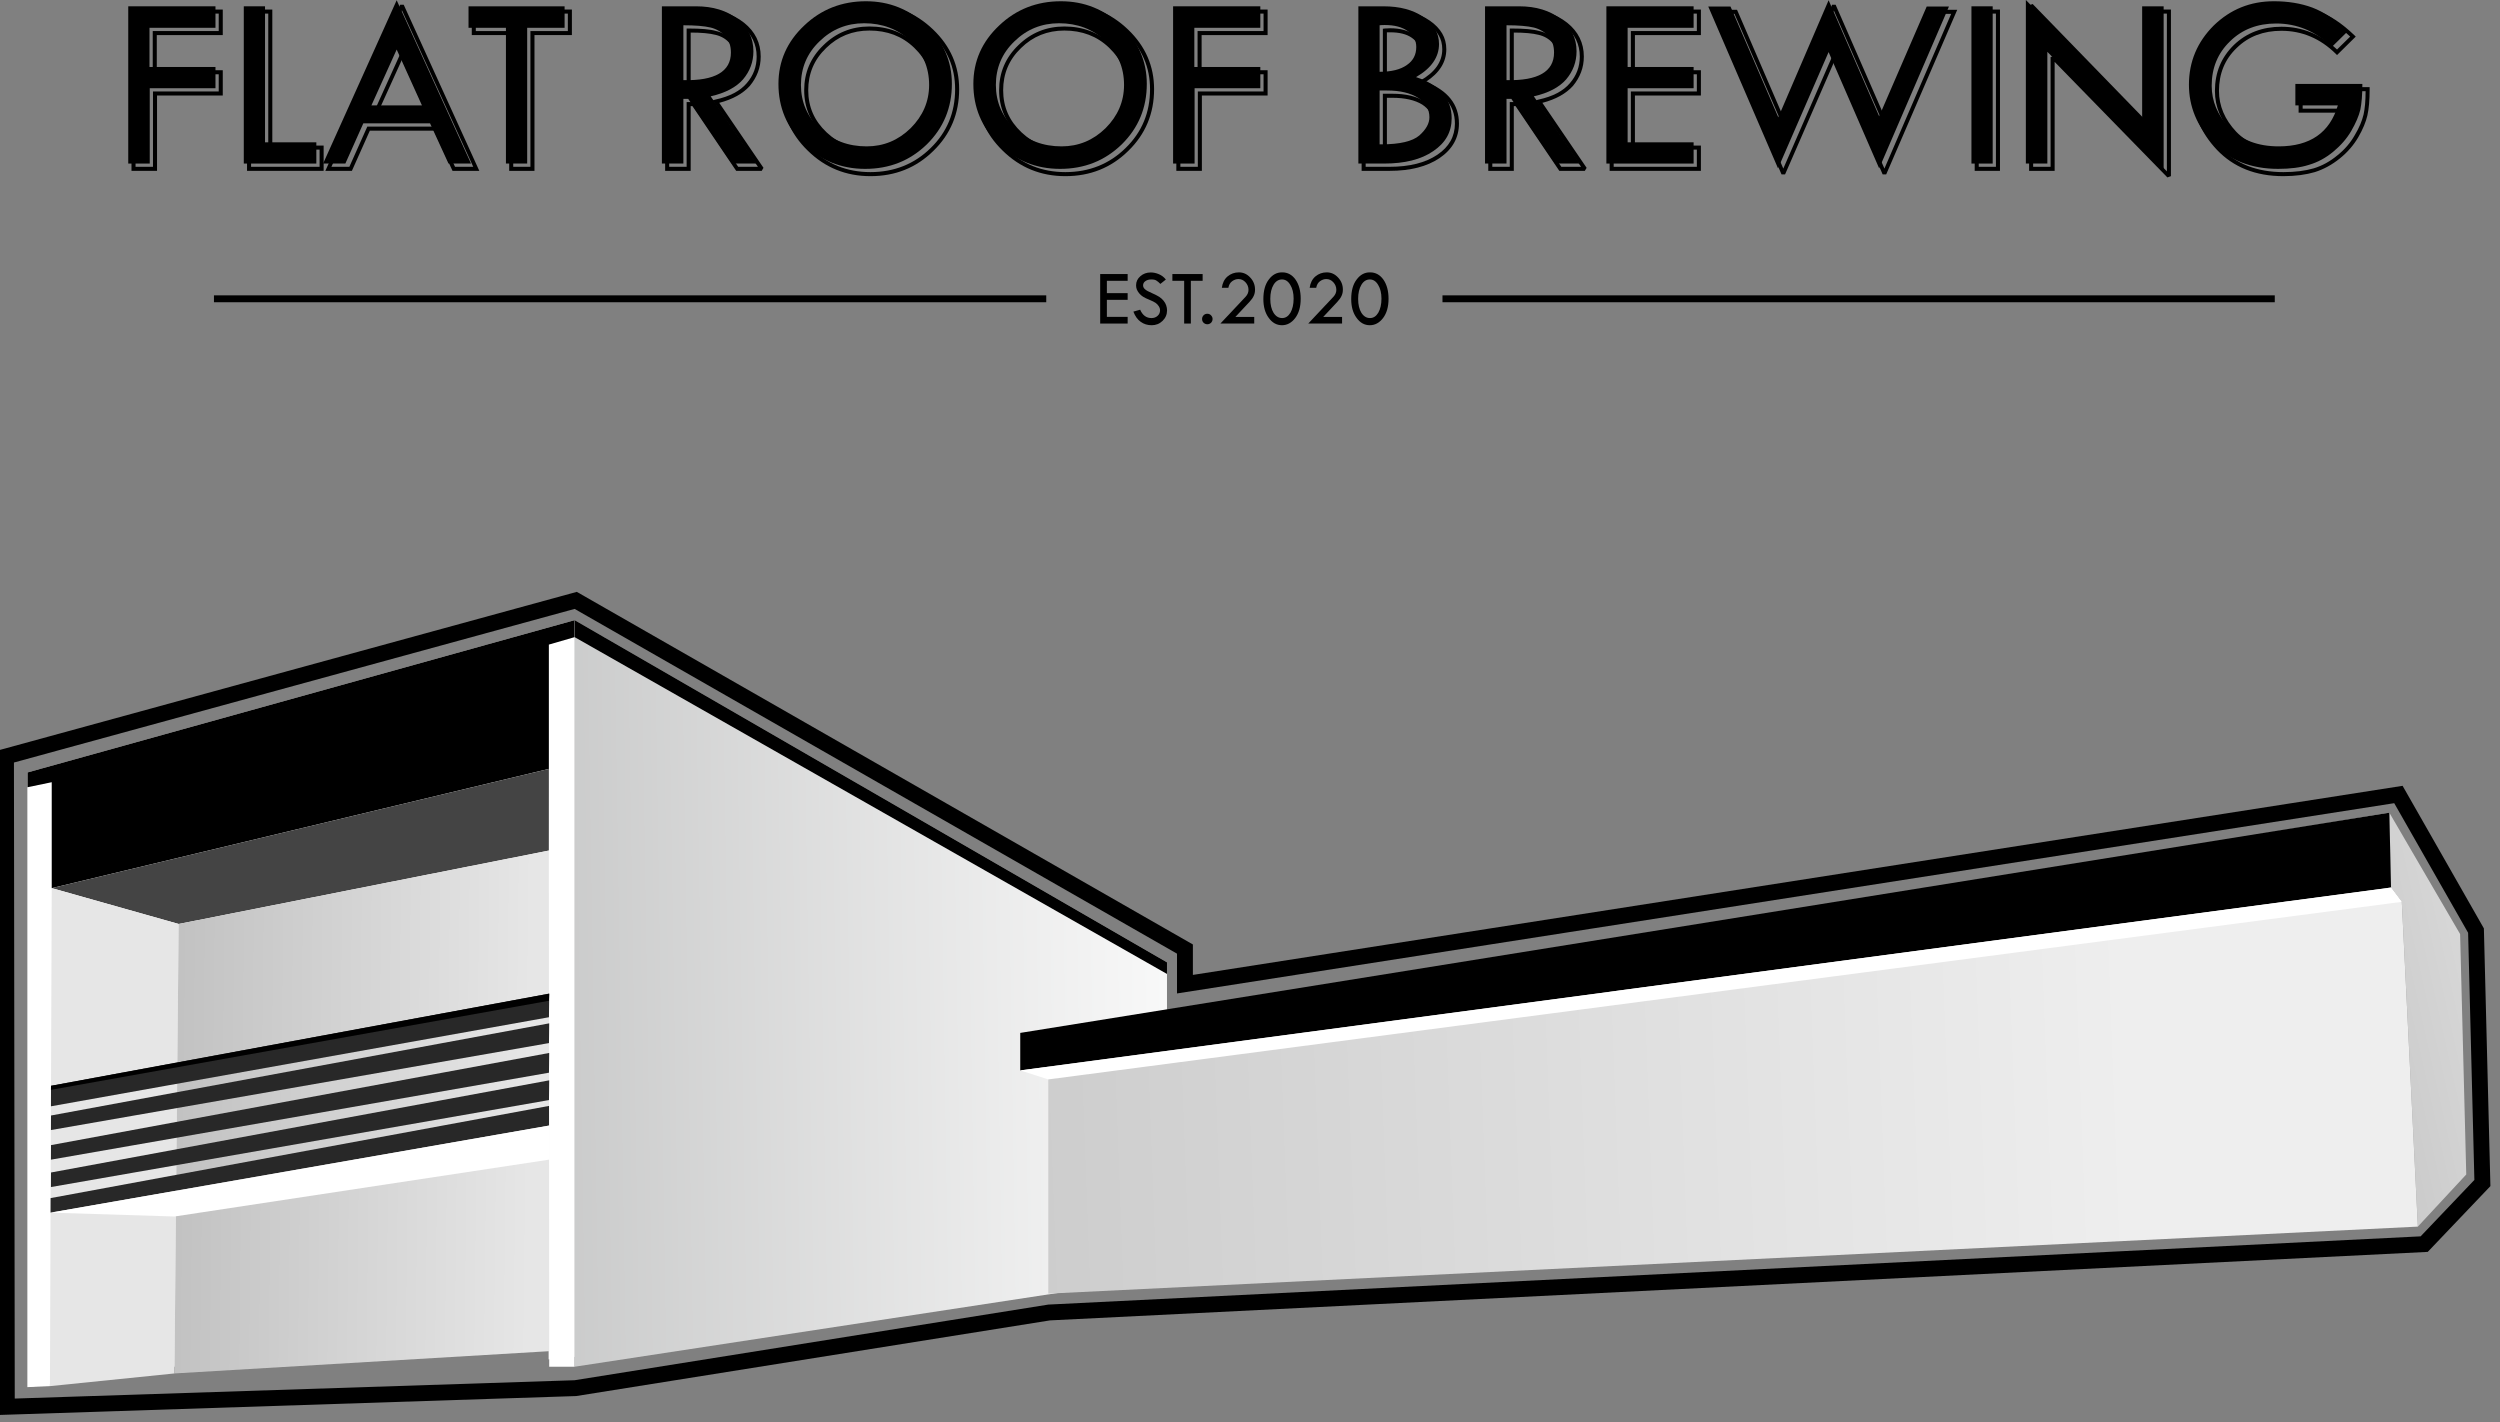 <svg clip-rule="evenodd" fill-rule="evenodd" stroke-linejoin="round" stroke-miterlimit="2" viewBox="0 0 566 322" xmlns="http://www.w3.org/2000/svg" xmlns:xlink="http://www.w3.org/1999/xlink"><rect x="0" y="0" width="566" height="322" fill="#808080" stroke="none"/><linearGradient id="a" gradientTransform="matrix(-900.335 203.003 -203.003 -900.335 4324.46 1378.48)" gradientUnits="userSpaceOnUse" x1="0" x2="1" y1="0" y2="0"><stop offset="0" stop-color="#fff"/><stop offset="1" stop-color="#a6a6a6"/></linearGradient><linearGradient id="b" gradientTransform="matrix(-1199.95 14.819 -14.819 -1199.95 1856.61 1512)" gradientUnits="userSpaceOnUse" x1="0" x2="1" y1="0" y2="0"><stop offset="0" stop-color="#fff"/><stop offset="1" stop-color="#b2b3b3"/></linearGradient><linearGradient id="c" gradientTransform="matrix(-824.501 -11.935 11.935 -824.501 1642.71 1652.03)" gradientUnits="userSpaceOnUse" x1="0" x2="1" y1="0" y2="0"><stop offset="0" stop-color="#e6e6e6"/><stop offset="1" stop-color="#9e9e9e"/></linearGradient><linearGradient id="d" gradientTransform="matrix(-2821.76 135.57 -135.57 -2821.76 2088.66 1573.48)" gradientUnits="userSpaceOnUse" x1="0" x2="1" y1="0" y2="0"><stop offset="0" stop-color="#eee"/><stop offset="1" stop-color="#a5a5a5"/></linearGradient><path d="m.411-.63h-.361v.638h.101v-.298h.26v-.1h-.261v-.139h.261zm-.345.016h.329v.069h-.261v.171h.261v.068h-.26v.298h-.069z" transform="matrix(57.237 0 0 57.237 26.909 38.223)"/><path d="m.169-.63h-.1v.638h.303v-.1h-.203zm-.084.016h.068v.538h.203v.068h-.271z" transform="matrix(57.237 0 0 57.237 51.978 38.223)"/><path d="m.304-.649h-.014l-.296.657h.105l.071-.159h.254s.073.159.073.159h.106zm-.007.022c.041.09.247.543.282.619h-.072s-.073-.159-.073-.159h-.274l-.071.159h-.071zm.007.173h-.014l-.105.232h.224zm-.007.022.088.194h-.176z" transform="matrix(57.237 0 0 57.237 74.002 38.223)"/><path d="m.415-.63h-.396v.101h.148v.537h.1v-.537h.148zm-.38.016h.364v.069h-.148v.537h-.068v-.537h-.148z" transform="matrix(57.237 0 0 57.237 105.723 38.223)"/><path d="m.213-.63h-.143v.638h.101v-.256h.007s.173.256.173.256h.101l.007-.012-.175-.257c.054-.014.094-.037.121-.067.028-.034.043-.072.043-.116 0-.054-.022-.099-.066-.134s-.1-.052-.169-.052zm-.127.016h.127c.065 0 .118.016.159.048.04.032.06.073.06.122 0 .04-.013.075-.039.105-.026.031-.068.053-.124.065l-.011.003.179.263h-.078s-.173-.256-.173-.256h-.031v.256h-.069zm.077.059h-.008v.233h.008c.131.002.196-.038.196-.117 0-.028-.008-.052-.024-.07s-.037-.03-.063-.036c-.024-.007-.061-.01-.109-.01zm.008.016c.042 0 .075.003.098.009.022.005.041.016.054.031.014.016.02.036.02.06 0 .07-.058.102-.172.101z" transform="matrix(57.237 0 0 57.237 146.582 38.223)"/><path d="m.031-.315c0 .095.034.176.103.243.068.067.151.101.248.101.098 0 .181-.033.249-.1.068-.066.102-.148.102-.244 0-.091-.034-.17-.103-.236s-.15-.099-.245-.099c-.097 0-.181.033-.25.098-.069.066-.104.145-.104.237zm.016 0c0-.088.033-.163.099-.225.066-.063.146-.094.239-.094.09 0 .169.031.234.094.066.064.098.138.098.225 0 .092-.032.17-.097.233-.064.063-.144.095-.238.095-.093 0-.172-.032-.237-.096-.066-.064-.098-.141-.098-.232zm.596.004c0-.071-.026-.131-.077-.179-.051-.049-.114-.073-.188-.073-.071 0-.132.025-.182.074-.051.049-.076.109-.076.178 0 .07.026.13.078.178.052.049.115.073.19.073.069 0 .129-.025.179-.074.05-.05.076-.109.076-.177zm-.016 0c0 .064-.024.119-.071.166-.047.046-.103.069-.168.069-.071 0-.13-.022-.179-.068s-.073-.101-.073-.167c0-.065.023-.121.071-.167.047-.046.104-.069.171-.069.07 0 .129.022.177.068s.072.102.072.168z" transform="matrix(57.237 0 0 57.237 175.2 38.223)"/><path d="m.031-.315c0 .095.034.176.103.243.068.067.151.101.248.101.098 0 .181-.033.249-.1.068-.066.102-.148.102-.244 0-.091-.034-.17-.103-.236s-.15-.099-.245-.099c-.097 0-.181.033-.25.098-.069.066-.104.145-.104.237zm.016 0c0-.088.033-.163.099-.225.066-.063.146-.094.239-.094.09 0 .169.031.234.094.066.064.098.138.098.225 0 .092-.032.17-.097.233-.064.063-.144.095-.238.095-.093 0-.172-.032-.237-.096-.066-.064-.098-.141-.098-.232zm.596.004c0-.071-.026-.131-.077-.179-.051-.049-.114-.073-.188-.073-.071 0-.132.025-.182.074-.051.049-.076.109-.076.178 0 .07.026.13.078.178.052.049.115.073.19.073.069 0 .129-.025.179-.074.05-.05.076-.109.076-.177zm-.016 0c0 .064-.024.119-.071.166-.047.046-.103.069-.168.069-.071 0-.13-.022-.179-.068s-.073-.101-.073-.167c0-.065.023-.121.071-.167.047-.046.104-.069.171-.069.07 0 .129.022.177.068s.072.102.072.168z" transform="matrix(57.237 0 0 57.237 219.331 38.223)"/><path d="m.411-.63h-.361v.638h.101v-.298h.26v-.1h-.261v-.139h.261zm-.345.016h.329v.069h-.261v.171h.261v.068h-.26v.298h-.069z" transform="matrix(57.237 0 0 57.237 263.461 38.223)"/><path d="m.176-.63h-.107v.638h.11c.083 0 .149-.017.199-.051s.076-.08.076-.136c0-.076-.044-.131-.131-.165.054-.035.081-.078.081-.129 0-.046-.022-.083-.065-.113-.042-.029-.097-.044-.163-.044zm-.091.016h.091c.063 0 .114.013.154.041.039.026.058.059.058.1 0 .05-.029.091-.087.124l.002.015c.089.03.135.081.135.155 0 .051-.023.092-.069.123-.047.032-.111.048-.19.048h-.094zm.105.317h-.037v.229h.015c.076 0 .127-.013.155-.037.029-.026.043-.052.043-.078 0-.035-.016-.063-.049-.084-.031-.02-.073-.03-.127-.03zm-.021.213v-.197h.021c.05 0 .09.009.119.027.027.018.041.041.041.071 0 .022-.013.044-.037.066-.026.022-.074.033-.144.033zm-.009-.471-.007.001v.199h.008c.049-.001.086-.01.112-.028.027-.019.041-.045.041-.078 0-.029-.012-.052-.037-.07-.024-.016-.055-.025-.095-.025-.008 0-.016.001-.022.001zm.009.015h.013c.036 0 .065.007.086.022.02.014.03.033.03.057 0 .028-.011.049-.034.065-.022.015-.054.024-.095.025z" transform="matrix(57.237 0 0 57.237 304.321 38.223)"/><path d="m.213-.63h-.143v.638h.101v-.256h.007s.173.256.173.256h.101l.007-.012-.175-.257c.054-.014.094-.037.121-.067.028-.034.043-.072.043-.116 0-.054-.022-.099-.066-.134s-.1-.052-.169-.052zm-.127.016h.127c.065 0 .118.016.159.048.04.032.06.073.06.122 0 .04-.013.075-.039.105-.026.031-.068.053-.124.065l-.011.003.179.263h-.078s-.173-.256-.173-.256h-.031v.256h-.069zm.077.059h-.008v.233h.008c.131.002.196-.038.196-.117 0-.028-.008-.052-.024-.07s-.037-.03-.063-.036c-.024-.007-.061-.01-.109-.01zm.008.016c.042 0 .075.003.098.009.022.005.041.016.054.031.014.016.02.036.02.06 0 .07-.058.102-.172.101z" transform="matrix(57.237 0 0 57.237 332.939 38.223)"/><path d="m.411-.63h-.361v.638h.361v-.1h-.261v-.198h.261v-.1h-.261v-.139h.261zm-.345.016h.329v.069h-.261v.171h.261v.068h-.261v.23h.261v.068h-.329z" transform="matrix(57.237 0 0 57.237 361.558 38.223)"/><path d="m.506-.649h-.014l-.192.446s-.184-.426-.184-.426h-.105l.281.651h.014l.193-.443s.193.443.193.443h.014l.281-.651h-.105l-.183.422s-.193-.442-.193-.442zm-.007.023.193.442h.014l.186-.429h.071s-.221.513-.264.612c0 0-.193-.443-.193-.443h-.014l-.193.443s-.228-.529-.264-.612h.071s.187.433.187.433h.014z" transform="matrix(57.237 0 0 57.237 386.627 38.223)"/><path d="m.156-.63h-.1v.638h.1zm-.084.016h.068v.606h-.068z" transform="matrix(57.237 0 0 57.237 443.865 38.223)"/><path d="m.066-.652-.014.005v.655h.101v-.431s.446.457.446.457l.014-.005v-.659h-.101v.437s-.446-.459-.446-.459zm.002.024.446.46.014-.006v-.44h.069v.624c-.076-.078-.446-.457-.446-.457l-.014.005v.434h-.069z" transform="matrix(57.237 0 0 57.237 456.413 38.223)"/><path d="m.603-.45.074-.073-.006-.006c-.048-.046-.096-.078-.143-.095-.046-.017-.098-.026-.154-.026-.095 0-.176.033-.243.099s-.101.145-.101.239c0 .089.033.168.098.237.066.069.153.104.263.104.048 0 .09-.006.124-.016.035-.011.068-.029.099-.054.03-.024.055-.053.073-.084s.03-.06.036-.086.009-.061.009-.104v-.008h-.281v.101h.165c-.032.098-.107.146-.223.146-.08 0-.143-.023-.189-.071-.045-.048-.068-.102-.068-.161 0-.068.023-.125.07-.17.047-.046.106-.068.177-.068.081 0 .153.03.215.091zm.052-.073s-.052.051-.052.051c-.064-.06-.137-.09-.22-.09-.075 0-.138.024-.188.072-.05.049-.075.109-.075.182 0 .063.024.121.073.172.048.05.115.076.2.076.128 0 .208-.056.241-.168l.003-.01h-.17v-.069h.249c0 .038-.003.069-.008.092-.006.025-.017.052-.035.082-.017.03-.04.057-.069.08-.029.024-.06.041-.093.051-.034.01-.074.015-.12.015-.105 0-.189-.033-.251-.099-.063-.066-.094-.141-.094-.226 0-.089.032-.165.096-.228s.141-.094.232-.094c.054 0 .104.008.149.024.043.016.087.045.132.087z" transform="matrix(57.237 0 0 57.237 494.591 38.223)"/><g fill-rule="nonzero"><path d="m.058-.622h.345v.085h-.261v.155h.261v.084h-.26v.298h-.085z" transform="matrix(57.237 0 0 57.237 25.717 37.03)"/><path d="m.077-.622h.084v.538h.203v.084h-.287z" transform="matrix(57.237 0 0 57.237 50.786 37.03)"/><path d="m.297-.646.294.646h-.089l-.073-.159h-.264l-.071.159h-.088zm0 .195-.1.221h.2z" transform="matrix(57.237 0 0 57.237 72.809 37.03)"/><path d="m.027-.622h.38v.085h-.148v.537h-.084v-.537h-.148z" transform="matrix(57.237 0 0 57.237 104.53 37.03)"/><path d="m.078-.622h.135c.067 0 .122.017.164.05s.063.076.063.128c0 .042-.014.079-.041.111-.027.031-.07.054-.128.067l.181.266h-.097l-.173-.256h-.019v.256h-.085zm.085.075v.217c.125.003.188-.034.188-.109 0-.026-.007-.048-.022-.065-.015-.016-.034-.028-.058-.034-.025-.006-.061-.009-.108-.009z" transform="matrix(57.237 0 0 57.237 145.389 37.03)"/><path d="m.039-.315c0-.09.034-.167.102-.231.067-.064.149-.096.244-.096.093 0 .172.032.24.097.067.064.1.141.1.23 0 .094-.033.174-.099.239-.067.065-.148.097-.244.097-.095 0-.176-.033-.243-.098-.067-.066-.1-.145-.1-.238zm.596.004c0-.069-.025-.127-.074-.174-.05-.047-.111-.07-.183-.07-.069 0-.128.024-.177.072-.049.047-.073.105-.073.172 0 .068.025.126.075.173.051.047.112.07.185.07.067 0 .125-.024.174-.072.048-.048.073-.105.073-.171z" transform="matrix(57.237 0 0 57.237 174.008 37.03)"/><path d="m.039-.315c0-.09.034-.167.102-.231.067-.064.149-.096.244-.096.093 0 .172.032.24.097.067.064.1.141.1.23 0 .094-.033.174-.099.239-.067.065-.148.097-.244.097-.095 0-.176-.033-.243-.098-.067-.066-.1-.145-.1-.238zm.596.004c0-.069-.025-.127-.074-.174-.05-.047-.111-.07-.183-.07-.069 0-.128.024-.177.072-.049.047-.073.105-.073.172 0 .068.025.126.075.173.051.047.112.07.185.07.067 0 .125-.024.174-.072.048-.048.073-.105.073-.171z" transform="matrix(57.237 0 0 57.237 218.138 37.03)"/><path d="m.058-.622h.345v.085h-.261v.155h.261v.084h-.26v.298h-.085z" transform="matrix(57.237 0 0 57.237 262.269 37.03)"/><path d="m.077-.622h.099c.065 0 .117.014.158.042s.062.064.062.107c0 .052-.03.096-.091.131.094.031.141.086.141.163 0 .054-.024.097-.073.13-.048.033-.113.049-.194.049h-.102zm.084.075v.184c.047 0 .083-.009.108-.027.025-.017.037-.041.037-.071 0-.026-.011-.047-.034-.063-.022-.016-.052-.024-.09-.024-.008 0-.015 0-.021.001zm0 .258v.213h.007c.073 0 .123-.012.15-.035.027-.024.04-.048.04-.072 0-.032-.015-.058-.045-.077s-.071-.029-.123-.029z" transform="matrix(57.237 0 0 57.237 303.128 37.03)"/><path d="m.078-.622h.135c.067 0 .122.017.164.05s.063.076.063.128c0 .042-.014.079-.041.111-.027.031-.07.054-.128.067l.181.266h-.097l-.173-.256h-.019v.256h-.085zm.085.075v.217c.125.003.188-.034.188-.109 0-.026-.007-.048-.022-.065-.015-.016-.034-.028-.058-.034-.025-.006-.061-.009-.108-.009z" transform="matrix(57.237 0 0 57.237 331.747 37.03)"/><path d="m.058-.622h.345v.085h-.261v.155h.261v.084h-.261v.214h.261v.084h-.345z" transform="matrix(57.237 0 0 57.237 360.366 37.03)"/><path d="m.499-.646.2.459.188-.434h.088l-.276.64-.2-.46-.2.46-.276-.64h.088l.189.438z" transform="matrix(57.237 0 0 57.237 385.435 37.03)"/><path d="m446.335 1.429h4.808v35.602h-4.808z" stroke-width="57.237"/><path d="m.06-.647.46.473v-.448h.085v.651l-.46-.471v.442h-.085z" transform="matrix(57.237 0 0 57.237 455.221 37.03)"/><path d="m.666-.523-.063.062c-.063-.062-.137-.093-.22-.093-.073 0-.134.023-.182.07-.049.047-.073.106-.073.176 0 .061.023.117.07.166.048.049.112.074.195.074.124 0 .202-.054.234-.162h-.168v-.085h.265c0 .043-.003.077-.008.102-.006.025-.018.053-.036.084s-.042.058-.071.082c-.03.025-.062.042-.096.052-.034.011-.075.016-.122.016-.107 0-.193-.034-.257-.101-.064-.068-.096-.145-.096-.232 0-.091.033-.169.098-.234.066-.064.145-.096.238-.096.055 0 .106.008.152.025.045.017.092.048.14.094z" transform="matrix(57.237 0 0 57.237 493.399 37.03)"/><path d="m.058-.622h.345v.085h-.261v.155h.261v.084h-.261v.214h.261v.084h-.345z" transform="matrix(18.022 0 0 18.022 248.037 73.252)"/><path d="m.445-.553-.069.055c-.018-.019-.035-.033-.05-.042-.014-.01-.036-.014-.064-.014-.03 0-.055.007-.074.021-.019.013-.029.031-.029.053 0 .019.008.036.025.05.017.015.045.03.085.047.04.018.071.033.094.048.022.015.04.031.054.049.015.018.025.037.032.057s.011.041.011.063c0 .052-.019.096-.056.132-.038.037-.084.055-.137.055-.052 0-.098-.014-.138-.043-.04-.028-.07-.071-.092-.128l.085-.024c.031.07.078.105.142.105.031 0 .057-.009.077-.028.021-.018.031-.042.031-.07 0-.017-.005-.034-.016-.051s-.024-.031-.04-.042-.042-.024-.076-.038c-.035-.014-.062-.027-.081-.039s-.035-.026-.049-.043c-.013-.016-.023-.032-.03-.049-.006-.016-.009-.033-.009-.052 0-.045.018-.083.054-.114.035-.031.079-.047.13-.047.034 0 .068.007.103.022s.064.037.087.067z" transform="matrix(18.022 0 0 18.022 255.93 73.252)"/><path d="m.027-.622h.38v.085h-.148v.537h-.084v-.537h-.148z" transform="matrix(18.022 0 0 18.022 264.941 73.252)"/><path d="m.042-.057c0-.018.006-.033.019-.047.013-.013.029-.019.047-.019s.033.006.046.019c.013.014.02.029.02.047s-.007.034-.019.047c-.013.012-.029.019-.047.019s-.034-.007-.047-.019c-.013-.013-.019-.029-.019-.047z" transform="matrix(18.022 0 0 18.022 271.393 73.252)"/><path d="m.241-.083h.237v.083h-.425l.317-.337c.024-.026.036-.055.036-.086 0-.037-.013-.069-.038-.096s-.054-.04-.088-.04c-.028 0-.054.009-.079.027s-.041.045-.048.083h-.082c.008-.061.032-.109.072-.143.041-.034.088-.051.142-.051.055 0 .102.021.142.064.041.043.061.094.061.152 0 .029-.005.055-.016.078-.01.024-.028.049-.054.077z" transform="matrix(18.022 0 0 18.022 275.343 73.252)"/><path d="m.279-.643c.068 0 .124.031.167.092.042.061.064.141.064.239 0 .102-.023.182-.069.243-.046.06-.102.09-.166.09-.067 0-.123-.031-.167-.093-.045-.061-.067-.14-.067-.235 0-.106.023-.188.069-.247.045-.06.1-.089.164-.089zm.142.33c0-.07-.014-.128-.042-.173-.027-.046-.062-.068-.104-.068-.043 0-.079.022-.106.067s-.041.104-.041.177.014.131.041.175c.028.044.064.066.108.066.042 0 .077-.022.104-.067.026-.046.04-.104.04-.177z" transform="matrix(18.022 0 0 18.022 285.287 73.252)"/><path d="m.241-.083h.237v.083h-.425l.317-.337c.024-.026.036-.055.036-.086 0-.037-.013-.069-.038-.096s-.054-.04-.088-.04c-.028 0-.054.009-.079.027s-.041.045-.048.083h-.082c.008-.061.032-.109.072-.143.041-.034.088-.051.142-.051.055 0 .102.021.142.064.041.043.061.094.061.152 0 .029-.005.055-.016.078-.01.024-.028.049-.054.077z" transform="matrix(18.022 0 0 18.022 295.23 73.252)"/><path d="m.279-.643c.068 0 .124.031.167.092.042.061.064.141.064.239 0 .102-.023.182-.069.243-.046.06-.102.09-.166.09-.067 0-.123-.031-.167-.093-.045-.061-.067-.14-.067-.235 0-.106.023-.188.069-.247.045-.06.1-.089.164-.089zm.142.33c0-.07-.014-.128-.042-.173-.027-.046-.062-.068-.104-.068-.043 0-.079.022-.106.067s-.041.104-.041.177.014.131.041.175c.028.044.064.066.108.066.042 0 .077-.022.104-.067.026-.046.04-.104.04-.177z" transform="matrix(18.022 0 0 18.022 305.176 73.252)"/></g><path d="m48.44 66.868h188.43v1.56h-188.43z" stroke-width=".199"/><path d="m326.578 66.868h188.43v1.56h-188.43z" stroke-width=".199"/><g transform="matrix(.194 0 0 .194 -198.631 -54.258)"><path d="m3812.26 1228.09 1.95 87.35 12.59 16.7 18.73 379.01 56.48-60.84-7.17-280.55z" fill="url(#a)"/><path d="m1056.08 1198.37 28.16-5.84-2.09 704.78-26.07 1.15z" fill="#fff"/><path d="m1091.48 1177.28 30.01-8.76v840l-30.34 2.89z" fill="#fff" transform="translate(572.979 -145.299)"/><path d="m1694.47 1003.42-638.39 177.7v717.34l171.41-23.8 437.3-47.13v47.13h29.68z" fill="#fff"/><path d="m1664.4 1031.93 30.07-8.71v-19.8l-638.39 177.7v17.25l28.16-5.84v123.6l580.16-139.15z"/><path d="m1745.03 1402.73-691.28-399.31v871.24l691.28-105.55z" fill="url(#b)" transform="translate(640.723)"/><path d="m1694.47 1003.42v19.8l691.28 393.07v-13.56z"/><path d="m1084.24 1316.13 148.1 41.84 432.02-85.67.04-95.32z" fill="#444"/><path d="m1084.24 1316.13 148.1 41.84-4.9 524.54-145.29 14.8z" fill="#e6e6e6"/><path d="m1664.36 1272.3-432.02 85.67-4.9 524.54 437.35-25.99z" fill="url(#c)"/><path d="m2390.13 1228.09-1565.038 260.13v301.15l1598.298-78.22-18.73-379.01-12.59-16.7z" fill="url(#d)" transform="translate(1422.13)"/><path d="m2214.51 1485.09v43.78l1599.7-213.43-1.95-87.35z"/><path d="m2214.51 1486.14 32.72 10.5 1579.57-207.23-12.59-16.69z" fill="#fff" transform="translate(0 42.724)"/><path d="m1697 970.391-675.4 185.029.99 775.54 673.65-22.07 552.91-88.3s1607.91-79.95 1607.91-79.95l73.14-76.75-7.62-300.77-94.87-166.39-1411.74 220.67v-35.52zm-656.86 199.159 654.33-179.265 702.98 402.335v46.42l1420.5-222.04 86.23 151.25 7.31 288.43-62.73 65.83-1601.53 79.63-552.76 88.28-653.39 21.4z"/><path d="m1083.39 1546.82-.07 23.93 581.18-103.95.29-27.54z" fill="#282828"/><path d="m1083.39 1546.82-.07 4.71 581.18-103.94.29-8.33z"/><g fill="#282828"><path d="m1083.39 1546.82-.07 16.98 581.21-101.5.26-23.04z" transform="translate(0 34.657)"/><path d="m1083.39 1546.82-.07 16.98 581.21-101.5.26-23.04z" transform="translate(0 69.216)"/><path d="m1083.39 1546.82-.07 16.98 581.21-101.5.26-23.04z" transform="translate(0 101.171)"/><path d="m1082.93 1546.89-.06 16.97 581.73-101.6-.02-22.97z" transform="translate(0 130.976)"/></g><path d="m1227.49 1568.37-144.62-4.51 581.73-101.6v39.77z" fill="#fff" transform="translate(0 130.976)"/></g></svg>